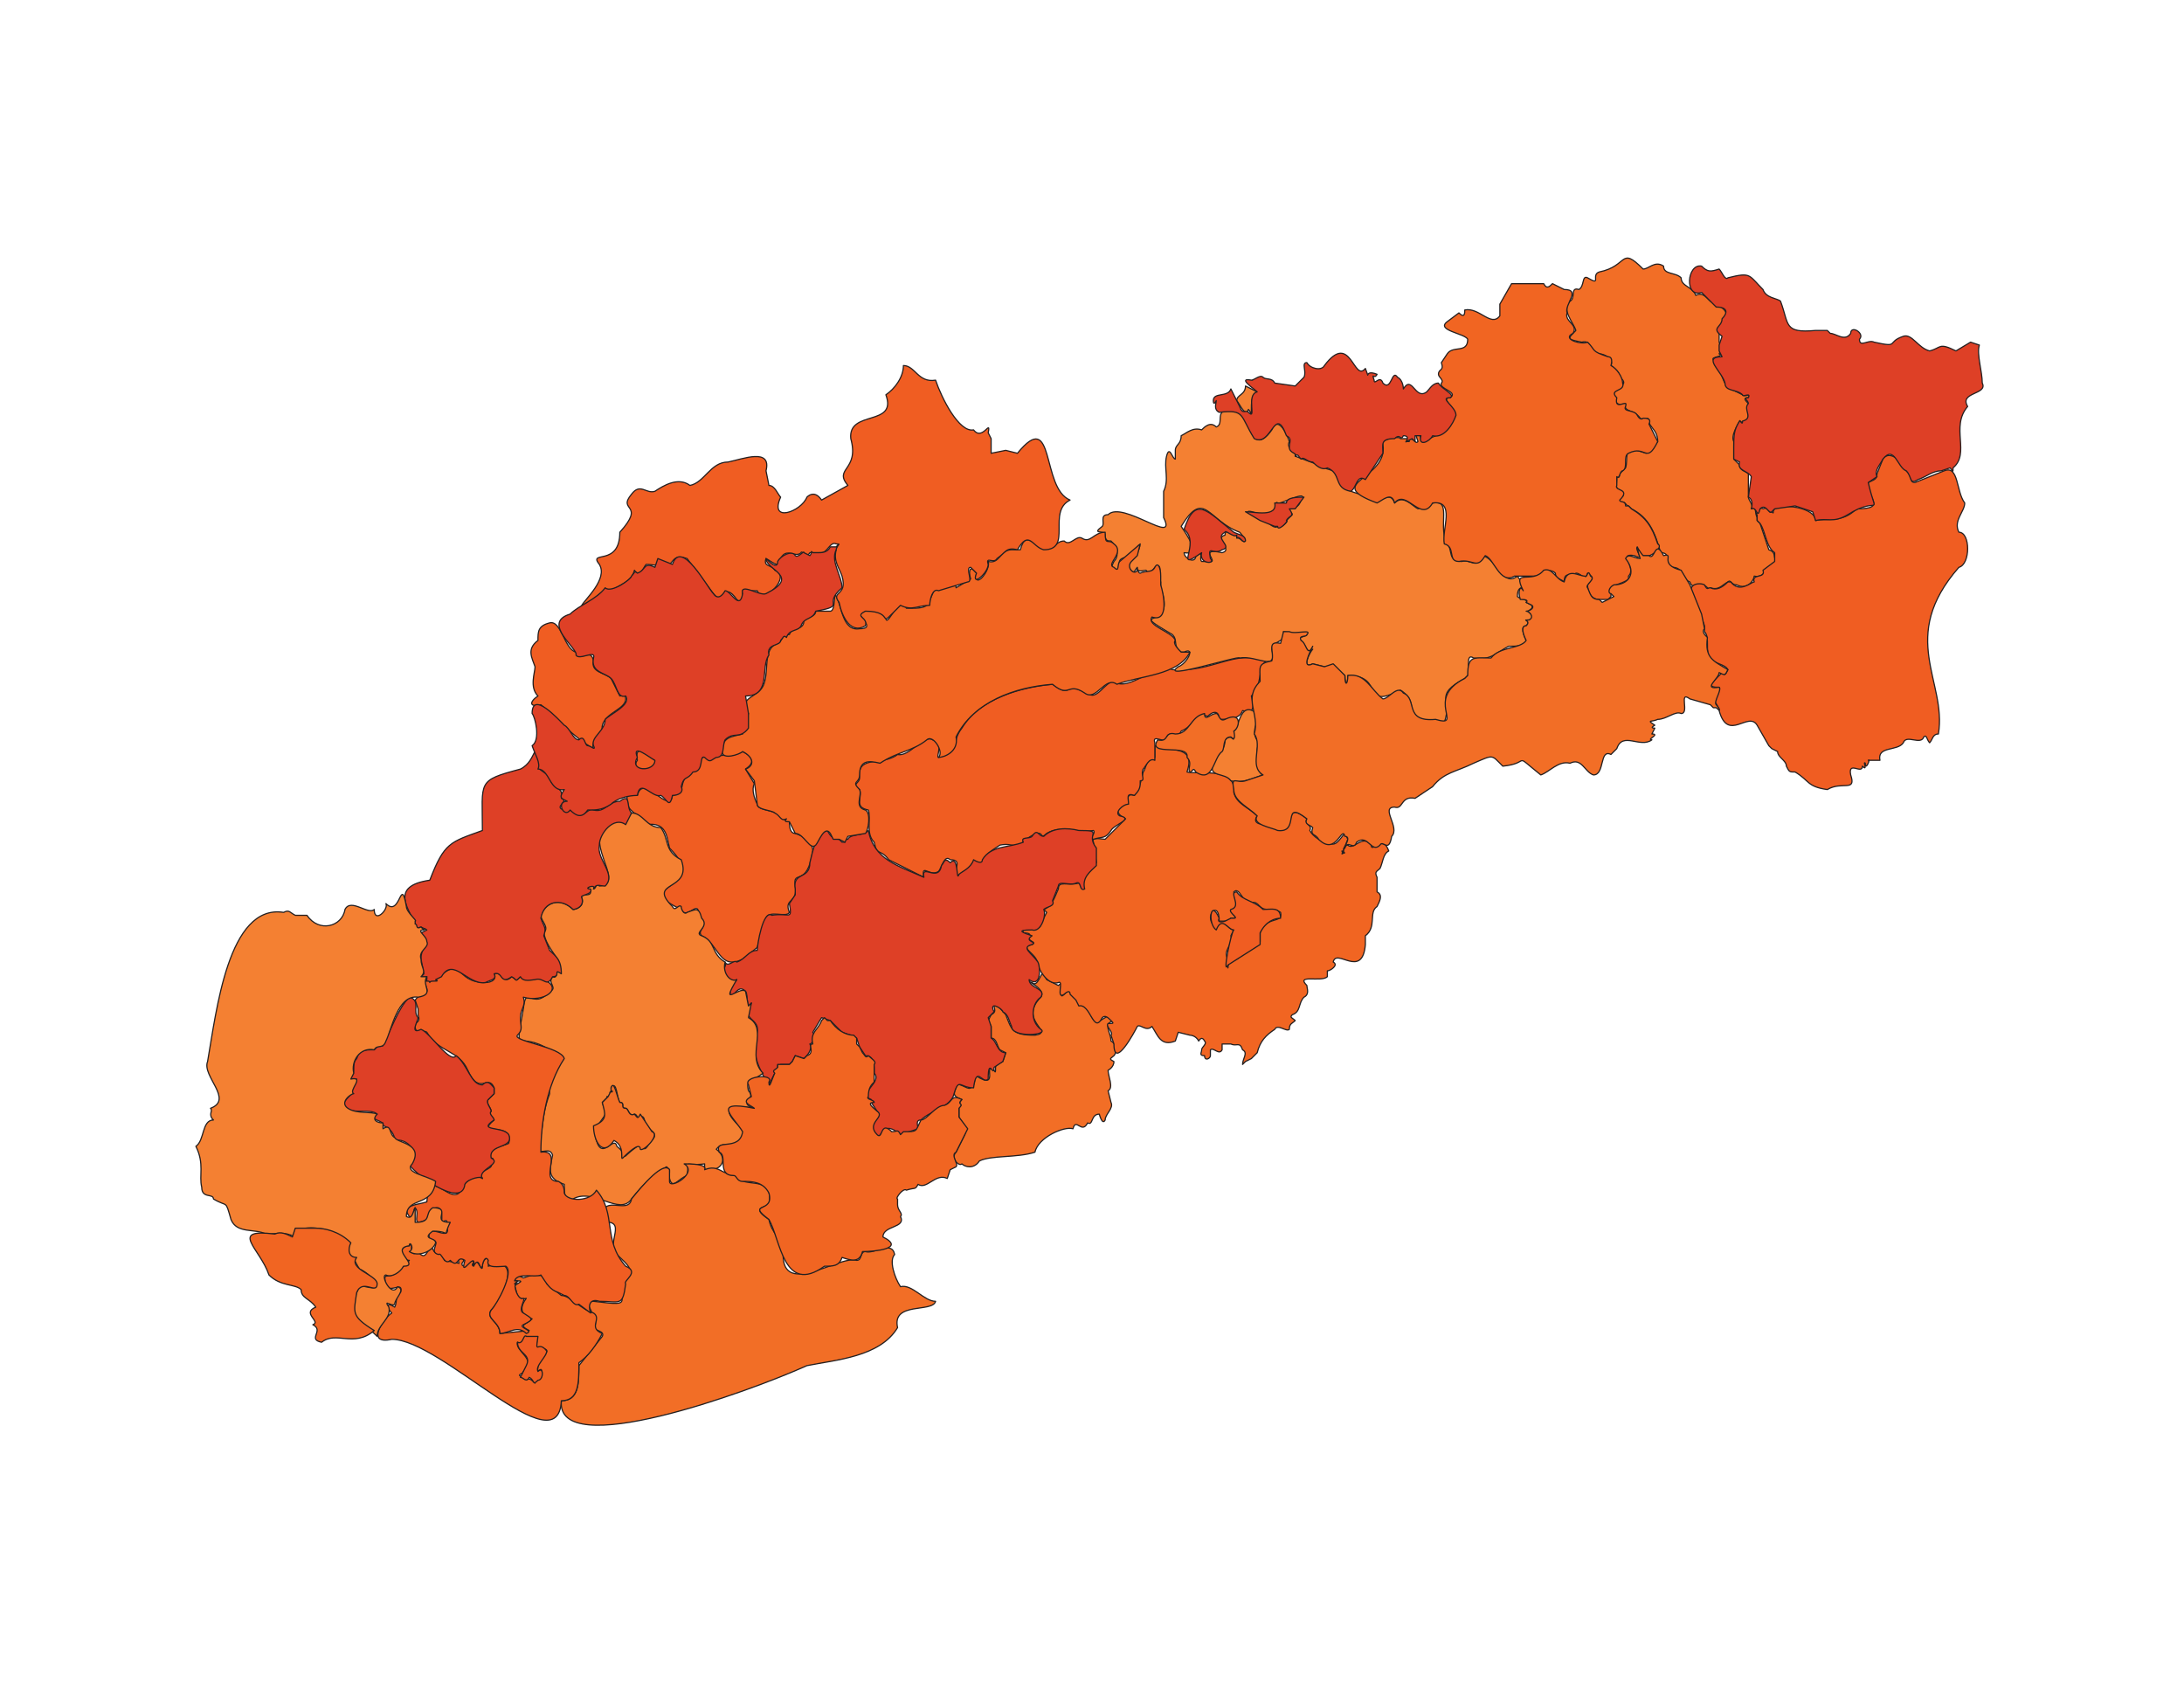 <?xml version="1.0" encoding="UTF-8"?>
<!-- Generated by Pixelmator Pro 3.6.10 -->
<svg width="747" height="580" viewBox="0 0 747 580" xmlns="http://www.w3.org/2000/svg">
    <g id="Landen">
        <g id="SLOWAKIJE">
            <path id="SK-99" fill="#f26e26" stroke="#231f20" stroke-width="0.4" stroke-linejoin="round" d="M 381 349 C 380 349 379 347 378 348 C 376 349 375 351 373 347 C 373 344 370 344 369 343 L 366 339 C 365 338 363 342 363 340 C 362 339 364 335 362 337 L 358 335 L 357 333 C 356 332 355 338 353 336 C 350 335 358 338 356 341 C 348 349 361 353 354 354 C 346 354 346 352 344 347 C 343 346 341 343 340 344 C 340 345 341 346 339 347 L 338 349 L 339 351 L 339 355 C 341 355 341 358 342 359 L 344 360 L 343 363 L 341 364 C 340 364 341 368 340 366 C 336 363 342 373 334 368 C 333 368 334 371 332 372 C 331 373 327 369 327 372 C 326 374 326 375 329 376 C 327 378 330 378 328 378 L 328 382 C 329 384 331 385 330 388 L 327 394 C 325 396 328 399 329 398 C 330 399 333 400 335 397 C 339 395 348 396 354 394 C 355 389 364 385 367 386 C 368 382 370 388 372 384 C 374 385 373 381 376 381 C 376 381 377 385 378 383 C 378 381 381 379 380 377 L 379 373 C 381 372 379 368 379 366 C 379 366 381 365 381 363 C 379 362 380 362 381 361 C 382 360 382 357 380 356 C 380 353 377 350 381 349 Z"/>
            <path id="SK-98" fill="#f16522" stroke="#231f20" stroke-width="0.4" stroke-linejoin="round" d="M 475 291 C 473 285 469 292 469 289 C 466 285 463 291 461 289 C 459 289 460 292 459 292 L 461 287 L 460 285 C 458 287 457 290 454 288 C 452 288 449 286 448 284 C 449 282 446 282 447 280 C 437 272 446 289 434 282 C 432 282 428 282 430 279 C 427 276 423 275 422 271 C 423 262 410 265 406 264 C 409 255 401 257 395 255 L 395 259 C 392 259 392 263 391 264 L 390 268 L 388 272 C 385 271 386 274 385 275 C 382 276 381 278 385 280 L 378 287 C 377 287 373 286 374 288 L 375 295 C 373 298 370 300 370 303 C 371 306 369 301 369 302 C 365 303 362 301 362 304 C 361 306 360 310 357 311 L 358 312 L 356 316 C 356 319 349 316 350 319 C 350 319 353 319 352 320 C 351 322 355 322 353 323 C 348 324 355 326 355 330 C 356 333 359 337 362 336 C 364 335 361 342 364 340 C 364 340 366 338 366 340 L 368 342 L 369 344 C 373 343 374 354 377 348 C 378 347 379 348 380 349 C 381 350 381 350 379 350 C 378 351 381 353 380 354 L 381 357 C 381 366 388 353 389 351 C 390 350 392 353 394 351 C 396 354 397 358 402 356 L 403 353 L 407 354 C 407 354 409 354 410 356 C 410 356 411 354 412 356 C 413 357 411 358 411 359 C 411 360 410 361 412 361 C 412 363 414 362 414 361 L 414 359 C 415 358 417 361 418 359 L 418 357 L 421 357 C 423 358 424 356 425 359 C 427 360 425 362 425 364 L 426 363 L 428 362 L 430 360 C 431 356 433 354 436 352 C 437 350 440 353 441 352 C 441 350 442 350 443 349 C 442 348 441 348 442 347 C 445 346 444 343 446 341 C 448 340 447 338 447 337 C 443 333 452 336 454 334 L 454 332 C 455 332 458 330 456 329 C 457 324 466 335 467 323 L 467 320 C 471 317 468 312 471 310 C 472 308 473 306 471 305 L 471 300 C 470 298 471 298 472 297 C 473 295 473 292 475 291 Z M 431 310 C 433 312 435 310 438 312 C 439 316 433 313 431 319 L 431 322 L 424 327 C 423 329 420 328 420 331 L 420 328 C 418 325 422 323 421 320 L 422 318 C 420 318 418 313 416 317 C 411 314 417 307 417 315 L 420 315 L 421 314 L 422 314 C 424 314 420 312 422 311 C 424 310 422 307 422 305 C 424 303 425 309 428 309 C 429 308 430 309 431 310 Z"/>
            <path id="SK-97" fill="#f05d22" stroke="#231f20" stroke-width="0.4" stroke-linejoin="round" d="M 433 226 C 422 222 415 230 401 229 C 396 226 386 237 381 233 C 378 233 375 240 372 237 L 367 235 C 364 237 363 236 360 234 C 349 235 335 239 329 249 C 325 254 329 257 321 259 C 320 259 323 254 319 253 C 316 251 311 259 307 258 C 302 262 293 258 294 266 C 294 268 291 268 294 270 C 295 273 292 276 297 277 C 298 280 296 285 299 288 C 300 293 301 290 304 294 L 316 300 C 315 295 318 300 321 298 C 322 297 323 292 325 294 C 330 294 325 298 328 300 C 328 298 331 298 332 296 C 334 293 334 296 336 295 C 337 292 339 291 342 289 C 347 288 347 291 351 287 C 358 282 355 288 358 285 C 363 282 368 285 374 284 C 375 285 372 287 374 287 C 377 286 378 287 380 284 C 381 282 388 280 383 279 C 381 278 384 275 386 275 C 386 273 385 271 388 272 C 390 270 390 269 390 267 C 392 267 390 265 391 263 C 392 262 393 259 395 260 L 395 254 C 394 251 398 254 399 253 C 399 249 403 253 404 250 C 409 248 409 243 413 245 C 415 243 417 243 417 246 C 420 246 424 246 425 243 C 429 244 429 242 428 238 C 432 234 430 229 433 226 Z M 278 291 C 278 288 275 286 272 285 C 270 285 270 282 270 281 C 268 281 269 280 269 280 C 267 281 267 278 265 278 C 264 277 259 277 259 275 C 258 273 257 270 258 268 L 255 263 C 258 261 258 259 254 257 C 249 260 238 256 239 262 C 230 267 236 271 230 272 C 229 279 220 264 218 272 C 214 272 214 271 215 276 C 217 279 220 279 221 282 C 228 281 228 286 229 290 C 244 305 214 302 233 311 C 235 315 239 307 239 313 C 243 317 238 318 240 320 C 246 323 246 332 254 328 L 259 324 L 262 314 C 263 311 269 314 270 312 C 268 307 273 309 272 303 C 271 297 276 304 278 291 Z M 438 314 C 438 310 435 311 432 311 C 429 308 425 308 423 305 C 420 305 425 310 421 311 C 420 312 424 314 422 314 L 421 314 L 419 315 C 419 315 416 316 417 314 C 414 307 413 316 416 318 C 418 313 420 318 422 318 C 421 319 418 334 420 330 L 431 323 L 431 319 C 433 315 436 314 438 314 Z"/>
            <path id="SK-96" fill="#de4026" stroke="#231f20" stroke-width="0.4" stroke-linejoin="round" d="M 375 290 C 371 285 378 284 369 284 C 365 283 360 283 357 286 C 355 286 355 283 353 286 C 352 287 349 286 350 288 C 345 290 339 289 336 294 C 336 296 333 294 333 294 C 332 297 329 298 328 299 C 327 302 328 292 325 295 C 323 293 323 295 322 296 C 321 302 315 295 316 300 C 307 296 299 294 297 284 C 295 286 291 285 290 287 L 289 287 L 289 288 L 288 288 L 287 287 C 285 287 284 286 283 284 C 279 285 278 291 277 295 C 277 301 271 298 272 304 L 272 306 L 270 309 C 271 315 270 312 264 313 C 261 311 259 323 259 325 C 256 325 255 328 252 329 C 251 328 249 331 248 329 C 249 330 246 333 248 333 C 249 335 251 336 252 335 C 251 336 249 339 250 341 C 252 339 253 337 255 339 C 256 340 255 346 257 343 C 258 343 258 343 257 343 C 253 349 260 348 259 353 C 256 360 261 368 263 371 L 266 365 C 266 363 266 365 267 364 L 270 364 L 271 363 L 272 361 L 275 362 C 276 361 278 359 277 357 C 278 357 279 354 278 353 L 281 348 L 284 349 L 288 353 L 291 354 L 293 355 L 294 358 L 296 361 C 299 361 299 364 299 367 C 302 370 293 374 298 376 L 298 377 L 300 380 C 302 382 296 384 299 388 C 302 391 301 382 308 388 L 314 386 C 314 385 313 383 315 383 C 318 380 324 379 326 375 C 328 368 328 372 333 372 C 334 364 336 371 338 369 C 338 361 340 369 340 365 L 343 363 L 344 360 C 341 360 341 356 339 355 L 339 351 L 338 348 L 340 346 C 338 342 343 345 343 346 C 345 347 345 349 346 351 C 346 355 359 354 356 352 C 352 349 353 343 356 341 C 358 338 352 338 352 335 C 356 338 356 331 355 329 C 353 326 349 324 353 323 C 355 322 350 322 353 320 C 350 319 347 318 353 318 C 356 319 358 313 357 311 C 358 310 361 310 360 308 L 362 303 C 362 301 366 303 368 302 C 370 301 369 305 371 304 C 370 300 373 298 375 296 L 375 290 Z"/>
            <path id="SK-95" fill="#f48032" stroke="#231f20" stroke-width="0.4" stroke-linejoin="round" d="M 261 367 C 255 361 263 352 256 348 L 257 343 L 256 344 L 255 339 C 253 337 246 345 252 335 C 250 336 247 333 248 329 C 243 326 245 322 240 320 C 237 319 243 317 240 314 C 239 310 238 311 235 312 C 234 313 233 311 233 310 C 232 309 231 312 230 310 C 221 301 237 305 233 294 C 227 291 229 287 226 283 C 221 283 220 278 216 278 L 214 281 C 213 282 212 279 210 281 C 197 286 215 302 205 303 C 204 301 204 304 203 304 C 204 302 199 303 202 305 C 202 307 198 305 199 307 C 200 310 197 311 196 311 C 192 307 187 308 185 313 C 185 315 188 317 186 319 C 187 324 190 326 191 329 L 191 332 C 190 331 191 335 189 334 C 187 336 191 338 188 339 C 182 346 180 336 179 345 C 176 362 177 352 188 359 C 197 361 187 367 188 374 C 185 382 186 386 184 393 C 185 395 188 392 189 395 C 188 400 187 403 193 405 C 193 407 193 413 196 410 C 203 406 212 416 216 410 C 220 405 224 401 228 399 L 229 400 L 229 401 C 229 402 227 403 229 403 C 230 407 232 403 235 402 C 236 396 233 399 241 398 L 241 400 L 243 400 C 247 400 249 396 245 393 C 248 389 251 395 255 387 C 248 381 246 377 258 379 C 252 377 259 376 256 373 C 255 369 257 370 261 367 Z M 218 392 C 211 397 216 396 211 392 C 210 388 206 397 204 390 C 202 385 208 382 207 380 L 206 377 L 207 376 L 208 375 L 209 374 C 208 373 209 374 210 373 L 209 372 C 211 369 211 376 212 377 C 214 377 212 379 214 379 C 215 379 215 382 217 381 C 218 381 218 383 219 382 C 221 381 220 385 222 386 C 225 388 224 389 222 391 C 220 395 220 391 218 392 Z"/>
            <path id="SK-05" fill="#f48032" stroke="#231f20" stroke-width="0.4" stroke-linejoin="round" d="M 524 208 L 524 207 L 522 206 C 523 205 520 205 519 204 C 519 198 524 204 519 197 C 514 201 512 191 507 190 C 505 195 503 191 500 192 C 495 192 497 188 495 186 C 491 179 499 167 485 174 C 483 173 480 169 477 172 C 476 169 474 170 472 171 C 468 169 459 169 458 164 C 458 160 453 161 451 159 L 443 156 L 443 155 C 442 154 440 153 441 151 C 440 148 437 142 435 147 C 427 158 428 139 421 140 C 415 140 419 145 416 146 C 414 144 412 146 411 147 C 408 146 406 148 404 149 C 404 152 402 152 402 154 L 402 157 C 401 157 400 152 399 156 C 398 160 400 164 398 168 L 398 177 C 403 187 384 171 379 176 C 376 176 378 179 377 180 C 373 183 378 181 378 183 C 378 185 379 185 380 185 C 382 187 383 190 381 192 C 380 194 380 194 382 195 C 383 196 382 194 383 193 C 382 190 387 191 388 189 C 389 186 391 185 389 189 C 389 191 385 191 386 194 C 388 197 388 195 389 194 C 389 196 391 195 392 195 C 393 197 395 194 395 194 C 398 192 396 197 397 199 L 397 201 C 403 217 384 207 401 217 C 403 219 401 221 404 223 L 405 223 C 409 221 406 227 403 228 C 396 233 424 224 424 225 C 430 224 437 230 435 222 C 435 219 440 220 439 216 L 445 217 L 447 217 C 446 218 443 218 445 219 C 447 221 447 224 449 222 C 448 223 445 229 449 227 L 453 228 L 456 228 L 460 231 C 460 234 461 235 461 231 C 474 231 465 243 479 236 C 487 241 477 246 494 247 C 497 239 490 238 501 232 L 502 231 C 503 230 501 223 504 225 C 510 226 512 223 516 221 C 518 221 523 221 522 219 C 521 217 520 214 522 214 C 524 212 520 212 524 212 C 525 209 521 210 524 208 Z M 404 180 C 412 167 413 178 424 182 C 425 183 427 186 425 185 C 423 183 423 185 423 183 C 422 184 419 180 419 183 C 415 184 422 188 418 189 C 409 187 418 193 413 192 L 411 192 C 410 191 412 188 409 190 C 409 193 405 191 405 189 C 411 190 406 183 404 180 Z M 437 172 C 437 173 448 167 445 171 C 444 174 443 173 441 174 C 440 175 442 175 442 176 L 440 178 C 441 178 438 181 437 180 C 437 180 438 179 437 180 C 436 181 434 179 433 178 L 428 176 C 425 174 429 175 431 176 L 436 175 C 437 174 436 171 437 172 Z M 423 137 C 424 138 426 143 427 140 C 428 141 428 143 428 141 C 428 137 428 136 430 134 L 426 132 C 426 135 423 135 423 137 Z M 432 265 C 430 265 429 255 431 254 C 428 252 429 248 431 245 C 424 238 424 249 422 250 C 422 256 422 250 419 253 C 419 257 416 258 415 261 C 413 266 419 264 421 267 C 425 268 429 266 432 265 Z"/>
            <path id="SK-94" fill="#f26e26" stroke="#231f20" stroke-width="0.4" stroke-linejoin="round" d="M 203 385 C 203 390 206 396 210 390 C 214 392 212 397 213 396 C 214 395 219 390 219 393 C 220 394 226 388 223 387 L 219 381 C 218 383 218 382 217 381 C 215 382 215 379 214 379 C 212 379 214 377 212 377 C 211 375 210 369 209 372 L 209 373 C 210 373 209 374 209 373 C 209 374 209 374 209 373 L 208 375 C 208 375 207 375 208 375 L 206 377 C 207 381 208 383 203 385 Z M 320 445 C 316 445 312 439 308 440 C 306 437 304 431 306 429 C 305 424 299 429 296 428 C 294 428 295 431 293 431 C 287 429 266 445 268 427 C 267 423 264 422 263 417 C 257 413 261 413 263 412 C 265 401 254 407 252 402 C 247 402 246 398 241 400 C 242 398 236 398 234 398 C 239 401 229 407 229 404 L 229 400 C 227 397 220 405 216 410 C 215 416 205 407 206 418 C 215 417 207 425 211 429 C 213 431 217 434 215 436 C 209 445 219 447 203 445 C 198 445 206 451 203 454 C 203 455 207 455 206 457 L 198 467 C 198 473 198 479 192 479 C 190 500 256 476 276 467 C 286 465 301 464 307 454 C 305 445 319 449 320 445 Z"/>
            <path id="SK-93" fill="#f16522" stroke="#231f20" stroke-width="0.4" stroke-linejoin="round" d="M 206 456 C 201 454 206 451 203 449 C 199 448 195 443 192 443 L 187 439 C 187 436 185 436 182 436 L 179 437 L 177 436 C 175 437 176 438 177 438 C 176 438 176 440 177 438 C 180 438 176 439 176 440 C 177 441 176 445 180 444 C 177 448 179 450 182 451 C 180 453 177 453 181 455 L 171 456 C 171 452 166 451 168 448 C 172 444 179 429 167 433 C 168 429 165 430 165 433 C 165 436 163 429 162 432 C 162 434 161 432 162 432 C 162 429 158 435 158 432 C 160 430 156 429 157 432 L 152 431 C 151 427 149 430 148 427 C 146 426 146 432 143 428 C 139 431 142 423 140 426 C 136 426 137 431 140 431 L 136 435 C 132 438 131 434 132 440 C 134 442 138 438 137 442 C 135 443 136 445 135 447 C 132 445 132 447 134 449 C 131 451 125 460 134 458 C 151 458 191 502 192 479 C 198 479 198 473 198 466 C 201 464 204 460 206 456 Z M 177 459 C 179 460 179 457 180 457 C 182 458 185 456 183 461 C 192 461 183 464 184 469 C 186 467 185 470 185 470 C 186 472 182 471 183 473 C 180 470 181 473 179 471 C 176 470 179 470 179 469 C 184 465 176 462 177 459 Z M 331 386 L 328 382 L 328 379 C 330 377 327 378 329 376 C 325 374 326 377 323 378 C 320 378 317 383 315 383 C 313 387 314 387 309 387 L 308 388 C 307 386 307 387 305 387 C 301 383 302 390 300 388 C 296 384 303 382 300 380 C 299 379 296 377 299 377 C 299 376 296 376 297 375 C 297 372 298 371 299 370 L 299 364 C 300 363 298 362 297 361 C 296 362 296 361 295 360 L 294 358 L 293 357 L 293 355 L 292 354 C 289 354 286 352 284 349 L 283 349 L 282 348 L 281 349 C 280 352 277 353 278 357 C 276 357 279 360 276 361 L 275 362 L 272 361 L 271 363 L 270 364 L 266 364 L 266 365 C 265 366 264 366 265 367 C 264 369 263 373 263 370 C 265 367 254 368 256 371 L 257 375 C 253 377 257 378 258 379 C 243 376 251 382 254 387 C 253 394 244 389 246 394 C 249 395 245 402 251 402 C 252 402 252 404 254 404 C 257 404 261 404 263 408 C 265 415 255 411 263 417 C 267 424 268 443 282 433 C 285 433 287 433 288 430 C 291 431 294 432 295 428 C 299 428 310 427 302 423 C 302 419 310 420 308 416 C 309 415 307 414 307 412 L 307 410 C 306 410 309 406 310 407 C 313 406 313 407 314 405 C 317 407 320 401 324 403 L 325 400 L 327 399 C 328 398 325 395 327 394 L 331 386 Z"/>
            <path id="SK-92" fill="#f05d22" stroke="#231f20" stroke-width="0.4" stroke-linejoin="round" d="M 187 462 C 184 458 183 464 184 457 L 180 457 C 179 456 179 460 177 459 C 177 463 182 463 180 467 L 178 471 C 179 471 180 473 181 471 C 183 472 182 474 184 472 C 186 472 186 467 184 469 C 183 467 187 464 187 462 Z M 214 433 C 206 424 211 415 204 407 C 202 411 194 411 193 408 C 193 407 193 405 191 404 C 184 404 193 393 185 394 C 185 384 187 371 193 362 C 192 358 175 356 177 354 C 179 352 178 351 178 348 C 178 345 180 344 179 341 C 186 343 193 338 186 335 C 183 334 180 336 178 334 C 176 336 177 335 175 334 C 172 337 172 332 169 333 C 170 335 168 336 166 336 C 155 336 159 326 149 335 L 146 335 C 146 336 146 335 146 335 L 145 336 C 148 341 144 339 142 342 L 143 345 L 143 347 C 144 350 142 349 142 351 C 142 354 145 352 146 353 C 150 360 157 359 160 366 C 164 375 167 367 169 372 L 169 374 L 167 376 C 166 377 168 379 168 380 C 167 381 168 382 169 383 C 162 389 176 383 174 391 C 172 392 168 392 167 396 C 169 396 169 396 168 398 C 169 400 163 400 165 403 C 162 401 158 405 157 408 C 153 411 147 399 146 411 C 143 412 137 412 140 416 C 142 417 141 414 142 413 C 144 415 140 420 146 417 C 147 413 152 410 151 418 C 153 417 153 417 153 420 C 154 425 145 417 147 424 C 152 424 146 428 150 429 C 151 428 152 433 154 431 C 157 434 156 429 159 431 C 157 438 163 427 162 433 C 164 429 164 435 165 433 C 165 432 166 429 167 431 C 166 434 171 433 173 433 C 176 435 170 446 168 448 C 166 451 171 452 171 456 C 174 456 177 453 180 456 C 183 455 177 454 179 453 C 183 451 182 451 179 449 C 177 448 180 444 179 444 C 177 445 175 438 177 439 L 176 439 C 177 438 178 438 176 438 C 177 435 183 437 185 436 C 187 439 188 441 191 442 L 193 443 C 195 443 196 447 198 446 L 202 449 C 201 446 202 444 205 445 C 212 445 213 447 214 439 C 213 438 219 435 214 433 Z"/>
            <path id="SK-91" fill="#de4026" stroke="#231f20" stroke-width="0.4" stroke-linejoin="round" d="M 216 278 C 214 276 216 271 212 274 C 208 274 207 278 203 277 C 201 276 200 280 197 278 C 195 276 194 278 193 277 C 189 276 195 274 192 273 C 193 269 189 270 188 266 C 187 264 183 263 185 262 C 182 252 184 260 178 263 C 163 267 165 267 165 284 C 154 288 152 288 147 301 C 133 303 140 311 142 316 C 142 318 144 317 144 317 L 146 318 L 144 319 L 145 322 C 146 324 144 324 144 328 L 145 333 C 143 335 145 334 146 334 L 146 335 C 145 336 147 335 147 336 C 147 335 151 336 149 335 L 151 334 C 155 327 160 337 166 336 C 168 335 170 335 169 333 C 172 332 171 337 175 334 C 177 335 176 336 178 334 C 179 336 182 335 183 335 C 186 334 187 338 189 334 C 192 334 189 331 192 333 C 192 328 190 327 188 325 L 186 320 C 187 317 186 317 185 314 C 186 308 192 307 196 311 C 197 311 200 310 199 307 C 198 306 203 306 202 304 C 199 304 204 302 203 304 C 204 302 205 303 207 303 C 211 299 204 294 205 289 C 205 285 210 279 214 282 L 216 278 Z M 174 388 C 172 385 163 387 169 383 C 169 382 167 381 168 380 C 168 379 166 377 167 376 L 169 374 L 169 372 C 168 371 167 369 165 371 C 161 371 160 364 156 361 C 154 364 147 353 144 352 C 140 354 143 349 143 348 C 141 346 144 342 140 341 C 136 345 134 352 131 357 C 131 359 130 356 129 358 L 128 359 C 124 359 123 359 122 362 C 120 364 122 367 120 368 C 119 369 121 369 122 369 L 120 374 C 121 374 116 377 118 379 C 121 381 127 379 129 381 C 125 383 132 383 131 385 C 132 385 135 387 135 390 C 139 389 144 394 140 398 C 140 400 158 414 159 405 C 160 403 165 402 165 403 C 163 400 172 398 168 396 C 167 391 176 393 174 388 Z"/>
            <path id="SK-90" fill="#f48032" stroke="#231f20" stroke-width="0.4" stroke-linejoin="round" d="M 154 418 C 147 418 155 413 148 413 C 145 415 148 418 142 418 L 142 413 C 141 415 141 417 139 416 C 139 409 148 413 149 404 C 146 402 138 401 141 398 C 145 391 136 391 135 389 C 133 388 134 384 131 386 L 131 384 C 129 384 127 383 129 381 C 127 380 122 381 119 379 C 116 377 120 374 121 374 C 119 373 125 368 120 369 L 121 367 C 120 363 123 358 128 359 C 129 357 131 359 132 356 C 134 352 136 340 143 341 C 149 340 144 337 146 334 L 144 334 C 146 332 144 331 144 328 C 143 325 147 324 146 322 C 146 320 142 318 145 318 C 146 317 145 318 145 318 L 144 317 C 142 318 143 316 142 316 L 142 315 C 143 315 139 312 139 310 C 137 299 137 314 132 309 C 133 311 128 316 128 311 C 126 313 120 307 118 311 C 117 317 109 319 105 313 L 101 313 C 99 312 99 311 97 312 C 78 309 74 346 71 363 C 69 368 80 376 72 379 C 73 380 71 381 73 383 C 69 383 70 390 67 392 C 70 398 68 402 69 406 C 69 410 73 408 73 410 C 78 413 77 410 79 417 C 81 422 87 420 91 422 C 95 422 97 421 101 423 C 100 417 122 420 119 429 C 122 431 121 431 123 434 C 126 435 133 442 125 440 C 122 439 122 443 121 445 C 120 452 123 451 129 457 C 129 453 134 451 133 447 C 131 444 134 447 135 446 C 135 444 139 441 136 440 C 134 444 130 436 132 436 C 134 437 137 435 138 433 C 144 433 133 427 140 426 C 140 424 142 427 140 428 C 143 430 148 428 149 425 C 149 423 144 424 148 421 C 155 421 151 424 154 418 Z"/>
            <path id="SK-81-85" fill="#f16522" stroke="#231f20" stroke-width="0.4" stroke-linejoin="round" d="M 129 439 C 129 436 119 434 122 430 C 119 430 119 427 120 425 C 116 421 111 420 108 420 L 101 420 L 100 423 C 98 422 96 421 94 422 C 78 420 89 427 92 436 C 96 440 101 439 103 441 C 103 444 106 444 108 447 C 103 449 110 452 107 453 C 111 455 105 458 110 459 C 115 455 121 461 128 455 C 120 450 121 449 122 442 C 124 437 129 443 129 439 Z"/>
            <path id="SK-09" fill="#f26e26" stroke="#231f20" stroke-width="0.4" stroke-linejoin="round" d="M 608 192 C 606 191 608 189 605 188 L 602 179 L 601 178 L 601 177 C 600 175 601 173 599 174 C 600 173 598 171 598 170 L 598 162 C 597 161 595 161 595 159 L 593 157 L 593 151 C 592 149 594 146 595 144 C 596 145 598 144 598 142 L 598 138 C 597 137 596 136 598 136 C 599 134 597 136 596 135 L 592 133 C 589 132 589 126 586 123 C 585 122 590 122 588 121 L 589 119 L 588 117 L 588 112 C 592 107 591 106 585 103 C 583 101 582 100 580 101 C 579 98 575 98 575 95 C 573 93 569 94 569 91 C 566 89 564 92 562 92 C 554 84 557 91 547 93 C 544 94 548 98 543 95 C 541 94 542 98 540 99 C 537 98 539 102 537 103 C 534 106 538 110 539 113 C 536 116 536 116 541 117 C 545 116 543 121 547 121 C 549 121 552 123 551 125 C 552 126 554 127 554 129 C 558 132 552 132 552 135 C 552 138 554 139 556 138 C 555 141 559 140 561 143 C 562 144 564 142 564 144 C 564 146 567 147 567 151 L 563 155 L 560 154 C 555 153 557 157 556 160 L 554 162 C 554 162 554 164 553 163 C 553 167 552 166 555 169 C 556 170 553 170 554 172 C 556 171 556 173 557 173 L 558 174 C 564 177 566 182 568 189 C 572 189 569 193 572 194 C 576 194 575 198 578 199 C 579 202 581 199 582 200 C 584 200 584 202 585 201 C 588 202 589 200 591 199 C 592 198 592 200 594 200 C 598 202 600 198 600 197 C 604 198 604 193 608 192 Z"/>
            <path id="SK-08" fill="#f16522" stroke="#231f20" stroke-width="0.4" stroke-linejoin="round" d="M 567 151 L 564 145 C 565 143 563 143 562 143 C 561 144 560 142 560 142 C 559 140 555 141 556 139 C 557 136 552 141 553 136 C 550 133 556 134 555 131 C 555 129 553 126 551 125 C 551 125 552 122 550 122 C 544 120 546 120 543 117 C 541 118 534 116 538 114 C 540 111 535 110 536 107 C 535 104 541 99 535 99 L 531 97 C 530 98 529 99 528 97 L 517 97 L 513 104 L 513 108 C 510 112 506 105 501 106 C 501 107 501 109 499 107 L 495 110 C 491 113 501 114 502 116 C 502 121 497 118 495 121 L 493 124 C 494 127 492 126 492 128 C 492 129 494 130 493 131 C 492 133 499 134 496 136 C 492 136 499 140 497 143 C 496 148 490 149 487 151 C 485 151 487 148 484 148 L 485 151 C 484 152 484 150 482 150 L 482 151 C 481 151 482 151 482 151 L 481 151 L 482 150 L 479 150 C 479 149 472 150 473 152 C 475 164 452 165 471 172 C 473 171 476 168 477 172 C 481 167 486 179 490 172 C 498 171 493 181 494 186 C 498 187 495 192 499 192 C 504 191 505 195 508 190 C 511 191 513 200 518 197 L 526 197 C 527 196 530 194 532 196 C 532 198 534 198 535 199 C 535 194 539 199 539 196 C 541 196 542 199 543 196 C 546 198 544 198 543 200 C 543 202 544 205 547 205 L 550 205 L 551 204 L 551 203 C 551 203 551 204 551 203 C 549 200 555 200 557 198 L 557 197 C 560 194 553 189 559 190 C 563 192 559 188 560 187 L 562 191 L 562 190 L 564 190 C 565 190 569 187 567 186 C 565 180 563 177 558 174 L 557 173 L 556 173 C 556 171 554 172 554 171 C 558 167 552 168 553 166 L 553 163 C 554 164 554 161 555 161 C 557 160 555 156 557 155 C 563 152 563 159 567 151 Z"/>
            <path id="SK-07" fill="#f05d22" stroke="#231f20" stroke-width="0.4" stroke-linejoin="round" d="M 672 172 C 669 168 670 159 665 161 L 655 165 C 653 165 654 163 653 162 L 651 160 C 650 157 646 154 644 157 L 642 162 C 642 164 641 164 639 165 C 638 170 646 174 635 174 C 630 179 625 177 621 178 C 621 174 611 172 607 174 C 606 175 607 176 606 175 C 605 176 605 173 603 174 C 602 173 600 176 601 176 L 601 178 L 602 179 C 604 182 604 187 607 189 L 607 192 L 603 195 C 604 198 599 196 600 199 C 599 199 595 203 592 199 L 591 199 C 589 201 587 202 585 201 C 584 201 584 202 583 200 C 581 199 577 200 579 203 L 583 214 L 583 216 C 585 218 583 223 585 225 C 586 227 590 227 591 229 C 590 231 590 231 589 230 L 585 234 C 586 236 589 234 588 236 C 585 241 587 239 588 243 C 591 254 598 243 601 248 L 605 255 L 606 256 L 608 257 C 608 259 611 260 611 262 C 612 264 612 264 614 264 C 619 267 618 269 625 270 C 630 267 635 271 633 265 C 632 260 637 265 637 262 C 639 264 637 260 638 261 C 638 264 640 259 639 260 L 643 260 C 642 255 649 257 651 254 C 652 251 657 255 658 252 C 659 251 659 253 660 254 C 661 253 661 251 663 251 C 666 233 649 218 670 194 C 674 193 674 182 670 182 C 668 178 672 175 672 172 Z"/>
            <path id="SK-06" fill="#de4026" stroke="#231f20" stroke-width="0.4" stroke-linejoin="round" d="M 446 170 C 444 170 440 170 440 172 L 436 172 C 437 177 429 175 426 175 L 431 178 L 436 180 L 437 180 C 437 182 441 178 440 178 C 441 176 443 177 441 174 L 443 174 L 446 170 Z M 426 185 C 426 183 424 183 422 182 C 413 175 409 169 405 181 C 411 186 401 196 411 189 C 410 193 416 193 414 191 C 413 186 415 190 418 188 C 422 187 415 184 419 182 C 419 181 422 184 423 183 L 423 184 C 424 183 425 186 426 185 Z M 498 142 C 498 139 492 136 496 136 C 498 135 493 133 492 131 C 490 131 489 133 488 134 C 484 137 483 128 480 133 C 480 133 480 130 478 129 C 476 126 476 134 473 131 C 472 128 470 132 470 130 C 469 127 470 130 471 128 C 466 126 469 131 467 126 C 463 131 462 113 453 125 C 452 127 448 126 447 124 C 445 124 447 127 446 129 L 443 132 L 436 131 C 435 129 433 130 432 129 C 431 128 429 130 428 130 C 428 130 429 130 428 130 C 423 129 429 133 430 134 C 426 135 430 144 427 141 C 426 140 425 142 424 139 L 421 133 C 420 136 415 134 415 137 C 415 139 416 137 416 137 C 416 138 415 140 417 141 C 426 140 424 142 429 150 C 435 153 436 138 440 149 C 442 150 441 151 441 153 C 441 155 444 155 443 156 C 444 155 444 156 445 157 C 446 156 447 158 449 158 C 450 159 452 161 454 160 C 459 162 456 167 462 168 C 464 167 464 162 467 164 L 473 155 C 473 152 472 150 477 150 C 479 148 479 151 480 149 C 483 149 480 152 481 151 L 483 150 L 484 151 L 484 149 L 486 149 C 485 153 489 151 490 149 C 494 150 497 145 498 142 Z M 678 131 C 678 127 676 121 677 118 L 674 117 L 669 120 C 663 117 664 119 660 120 C 656 119 654 114 651 115 C 645 117 650 119 641 117 C 639 116 636 119 636 116 C 638 114 633 111 633 114 C 631 117 628 114 626 114 L 625 113 L 621 113 C 610 114 612 111 609 103 C 608 102 604 102 603 99 C 598 94 599 93 591 95 C 590 96 589 93 588 92 C 585 93 584 93 582 91 C 577 90 576 102 582 100 L 587 105 C 591 105 591 107 589 109 C 589 112 585 112 589 115 L 588 118 L 588 120 L 589 122 C 582 122 589 127 590 131 C 590 134 594 133 596 135 C 596 136 599 134 598 136 C 596 136 598 137 598 138 C 596 140 600 143 596 144 C 596 146 595 143 595 144 C 593 147 593 149 593 153 L 593 157 L 595 158 C 594 161 598 161 599 163 L 598 170 C 600 171 599 174 599 174 C 601 173 601 178 602 174 C 604 172 605 176 606 175 L 607 174 L 614 173 L 620 175 L 621 178 C 625 177 627 179 632 176 C 643 169 642 178 639 165 L 642 163 C 641 161 643 159 644 157 C 648 152 649 160 652 161 C 654 163 653 166 656 164 C 659 163 661 161 664 161 L 667 160 C 668 161 668 162 668 160 C 674 155 667 146 673 139 C 670 134 680 135 678 131 Z"/>
            <path id="SK-04" fill="#f26e26" stroke="#231f20" stroke-width="0.4" stroke-linejoin="round" d="M 421 252 C 423 254 422 250 422 250 C 424 249 425 243 419 246 C 417 247 417 244 416 244 C 414 244 412 247 412 244 C 407 245 407 251 402 251 C 398 250 400 254 396 253 C 392 259 407 254 406 259 C 408 261 406 263 407 264 C 408 264 408 262 409 264 C 415 268 415 259 418 257 C 419 256 418 252 421 252 Z M 459 291 C 459 292 461 292 459 291 Z M 591 229 C 586 226 583 225 584 218 C 583 217 582 216 583 215 L 582 210 L 578 200 L 575 195 C 567 193 573 189 569 190 C 566 184 566 192 564 190 L 562 190 C 561 189 559 185 561 191 C 559 191 557 189 556 191 C 560 196 557 200 552 200 C 550 201 550 203 551 203 L 552 204 L 548 206 L 547 205 C 544 205 544 203 543 201 C 542 200 546 198 544 197 C 543 194 543 198 542 197 C 540 197 536 194 535 199 C 532 198 531 194 528 195 C 524 200 517 194 521 202 C 520 200 519 202 520 205 C 521 205 523 205 522 206 L 524 207 C 525 208 523 209 522 209 C 523 209 525 211 523 212 C 520 212 524 212 522 214 C 520 214 521 217 522 219 C 520 222 513 221 510 225 C 504 225 502 224 502 231 L 501 232 C 487 239 501 249 491 246 C 480 247 485 239 480 237 C 478 234 475 239 473 239 C 469 236 467 230 461 231 C 461 234 460 235 460 231 L 456 227 L 453 228 L 449 227 C 445 229 448 223 449 221 C 447 225 447 220 445 219 C 444 217 447 218 447 217 C 449 215 443 217 441 216 L 439 216 L 438 220 C 433 219 436 223 435 226 C 430 227 431 228 431 233 C 425 239 431 244 429 251 C 432 255 427 262 432 265 L 426 267 C 423 268 421 265 422 270 C 422 274 427 276 430 279 C 428 282 435 283 437 284 C 445 285 438 273 447 280 C 446 282 448 282 449 283 C 448 286 450 285 451 287 C 457 293 459 282 460 286 C 463 286 458 292 460 290 C 461 287 463 291 464 288 C 468 285 469 292 472 289 C 473 287 475 292 476 286 C 479 283 472 276 477 276 C 480 277 479 272 484 273 L 487 271 L 490 269 C 494 264 498 264 504 261 C 511 258 510 258 514 262 C 524 261 517 257 527 265 C 530 264 533 260 537 261 C 541 259 542 264 545 265 C 549 265 547 256 551 258 L 553 256 C 555 250 561 256 565 253 C 563 253 568 251 565 251 L 566 249 C 564 249 566 248 566 248 C 563 246 565 247 567 246 C 570 246 573 243 575 244 C 578 244 574 236 578 239 L 585 241 L 586 242 L 587 242 C 589 244 588 242 587 241 C 586 240 589 236 588 235 C 582 236 588 232 588 230 C 590 231 590 231 591 229 Z"/>
            <path id="SK-03" fill="#f16522" stroke="#231f20" stroke-width="0.4" stroke-linejoin="round" d="M 407 223 L 404 223 C 403 222 401 220 402 219 C 401 216 392 214 394 211 C 400 213 398 203 397 200 L 397 197 C 397 194 396 192 395 194 C 394 196 392 195 390 196 C 389 196 389 193 389 195 C 388 197 385 194 387 192 L 389 190 L 390 186 L 383 192 C 382 193 383 196 381 194 C 378 193 385 189 381 186 C 379 184 378 187 378 182 C 374 182 373 186 370 184 C 368 183 366 187 364 185 C 361 185 361 188 358 187 C 355 189 351 180 349 188 L 346 188 C 342 188 342 193 338 192 C 339 195 333 202 334 196 C 332 193 331 195 332 198 L 327 201 C 327 198 323 202 320 201 C 317 206 319 208 312 208 L 310 208 C 308 202 303 216 303 211 C 302 208 296 208 294 210 C 295 212 299 215 294 215 C 288 216 288 207 286 204 C 285 201 286 209 284 209 L 279 209 C 279 211 276 211 275 212 C 275 216 271 214 270 217 C 267 217 268 219 266 220 C 260 222 264 232 260 236 C 257 239 253 239 256 244 L 254 251 C 250 252 247 252 247 257 C 247 260 253 258 254 257 C 258 259 258 262 255 263 L 258 267 L 259 275 C 259 277 264 277 265 278 C 267 279 267 281 269 280 C 268 281 269 281 270 281 L 272 285 C 275 285 277 291 279 289 C 280 288 282 282 284 285 L 285 287 L 287 287 L 289 288 L 290 286 L 296 285 C 297 284 298 278 296 277 C 292 276 295 272 294 270 C 291 267 294 268 294 265 C 294 260 297 260 301 261 C 307 257 312 257 317 253 C 319 251 323 257 321 259 C 323 259 328 257 327 252 C 333 240 347 235 360 234 C 366 239 365 233 371 237 C 375 240 378 231 382 234 C 390 231 403 231 407 223 Z"/>
            <path id="SK-02" fill="#f05d22" stroke="#231f20" stroke-width="0.4" stroke-linejoin="round" d="M 214 239 C 214 237 213 238 212 238 L 209 232 C 207 230 202 230 203 226 C 202 221 198 227 197 223 C 193 222 192 212 188 213 C 184 214 184 216 184 219 C 180 222 182 225 183 228 C 183 230 181 235 184 238 C 181 240 181 242 185 241 C 191 246 196 252 203 256 C 202 254 205 251 206 250 C 205 244 214 243 214 239 Z M 224 260 C 221 258 217 254 218 260 C 215 264 225 264 224 260 Z M 366 171 C 356 167 361 139 348 155 L 344 154 L 339 155 L 339 150 L 338 148 C 339 143 336 151 333 147 C 328 148 322 136 320 130 C 314 131 313 125 309 125 C 309 129 306 133 303 135 C 307 146 290 140 291 150 C 294 161 285 160 290 166 L 281 171 C 279 168 277 169 276 170 C 274 175 263 179 267 170 C 266 169 265 166 263 166 L 262 161 C 264 153 254 157 249 158 C 243 158 241 165 236 166 C 232 163 227 166 224 168 C 221 169 219 165 216 169 C 211 175 221 172 212 182 C 212 194 201 188 205 193 C 208 198 200 205 199 207 C 204 206 205 201 209 202 C 212 200 216 199 217 195 C 219 198 220 194 221 193 C 224 193 225 194 225 192 C 225 192 225 191 225 192 C 226 193 227 191 227 193 C 231 194 229 189 235 191 L 244 203 C 248 208 247 198 252 205 C 254 207 254 204 254 202 L 259 202 C 261 207 271 197 265 195 C 264 193 261 194 262 191 C 264 192 267 195 267 191 C 269 187 272 191 274 189 C 274 188 276 191 277 189 L 281 189 C 283 189 284 185 286 186 C 288 186 286 186 286 188 C 285 192 287 194 288 197 C 290 204 284 202 287 206 C 288 211 291 217 296 214 C 297 211 292 211 296 209 C 307 209 299 216 308 207 C 312 209 314 207 318 207 C 318 205 319 201 321 202 L 331 199 C 333 199 330 194 332 194 L 334 196 C 332 201 338 196 338 193 C 337 190 340 193 341 191 C 344 189 344 187 348 188 C 352 181 353 187 357 188 C 367 188 358 175 366 171 Z"/>
            <path id="SK-01" fill="#de4026" stroke="#231f20" stroke-width="0.4" stroke-linejoin="round" d="M 288 201 C 288 197 284 192 286 188 C 286 187 288 185 286 187 L 284 187 C 283 189 281 189 280 189 L 278 189 C 277 188 278 189 277 190 L 275 189 C 275 188 273 191 272 190 C 271 188 267 190 266 192 C 266 195 263 192 262 191 C 262 195 274 197 262 203 C 260 204 253 199 254 203 C 253 209 250 202 248 202 C 248 202 246 206 244 203 C 242 201 233 184 230 193 L 225 191 L 224 194 C 220 192 221 195 218 196 C 217 195 217 196 216 197 C 216 198 209 203 207 201 C 204 205 198 207 195 210 C 185 213 198 222 197 224 C 198 226 204 222 203 225 C 202 230 207 230 209 232 C 211 234 211 239 214 238 C 216 241 209 244 207 246 C 207 250 202 252 203 255 C 204 257 202 255 201 255 C 200 255 200 251 198 253 C 196 253 195 249 193 248 C 191 246 182 236 182 244 C 183 245 185 253 182 255 C 183 258 185 261 184 263 C 188 263 188 271 193 270 C 191 273 192 273 194 274 C 190 274 193 280 195 277 C 197 279 199 280 201 277 C 204 277 206 277 209 275 C 211 273 215 272 218 272 C 219 266 223 273 226 272 C 228 273 229 277 230 272 C 232 272 234 271 233 269 C 234 265 235 267 237 264 C 241 264 239 258 241 259 C 243 261 243 260 245 259 C 248 259 247 255 248 253 C 251 250 253 253 256 249 L 256 244 L 255 238 C 264 238 260 228 263 224 C 262 220 267 221 267 219 C 268 218 268 217 269 218 C 270 215 273 216 274 214 C 275 211 278 212 279 209 C 290 207 281 207 288 201 Z M 224 260 C 224 264 215 264 218 259 C 216 254 222 259 224 260 Z"/>
        </g>
    </g>
</svg>
